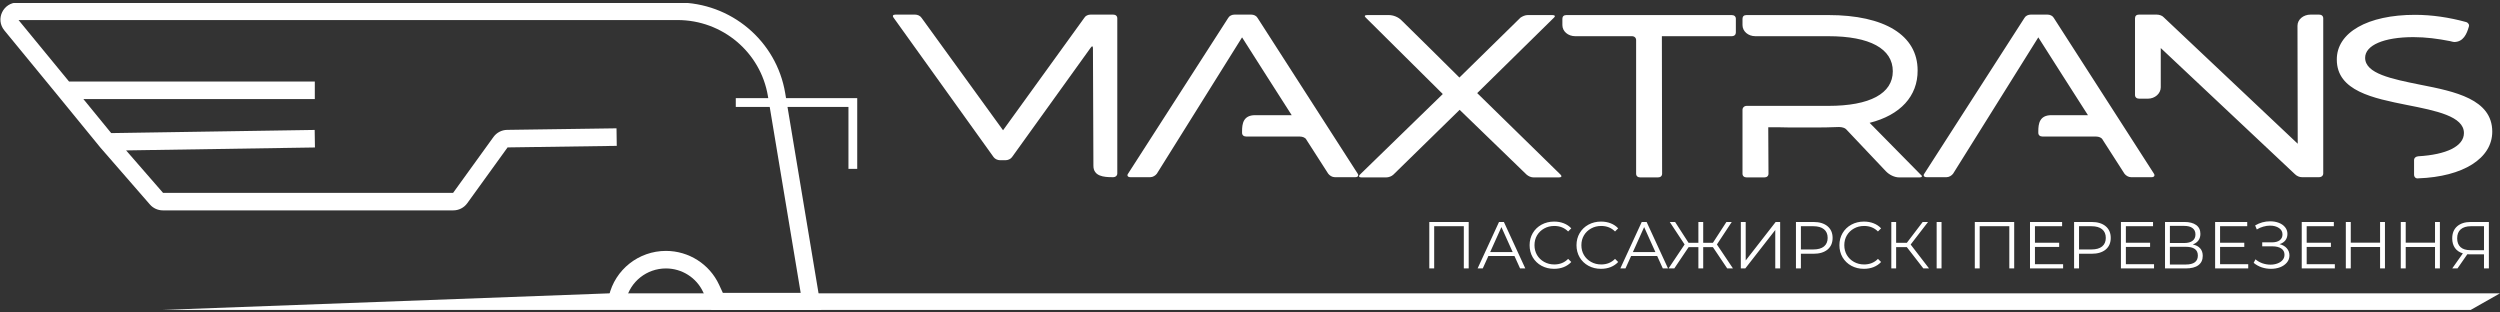 <svg width="448" height="56" viewBox="0 0 448 56" fill="none" xmlns="http://www.w3.org/2000/svg">
<rect x="0" y="0" width="448" height="56" fill="#333333" stroke="none"/>
<g clip-path="url(#clip0_604_61651)">
<path fill-rule="evenodd" clip-rule="evenodd" d="M12.375 14.613L3.324 3.593H121.42C129.458 3.593 136.301 9.363 137.608 17.209L137.671 17.587H131.853V19.158H137.933L143.482 52.477H129.533L128.853 51.012C127.139 47.32 123.42 44.962 119.336 44.962C114.462 44.962 110.222 48.301 109.123 53.033L108.97 53.693L112.032 54.404L112.185 53.743C112.95 50.451 115.909 48.105 119.336 48.105C122.206 48.105 124.806 49.761 126.002 52.335L127.527 55.62H147.193L141.12 19.158H152.043V30.265H153.615V17.587H140.858L140.709 16.693C139.147 7.314 130.978 0.45 121.42 0.45H3.154C0.587 0.45 -0.878 3.429 0.777 5.444L10.415 17.179L10.417 17.181L17.99 26.447L26.863 36.644C27.448 37.316 28.295 37.699 29.183 37.699H81.234C82.219 37.699 83.147 37.228 83.726 36.427L90.957 26.416L110.523 26.138L110.479 22.995L90.879 23.273C89.91 23.287 89 23.757 88.431 24.545L81.2 34.556H29.214L22.597 26.952L56.438 26.427L56.389 23.284L19.928 23.851L14.946 17.756H56.414V14.613H12.375Z" fill="white"/>
<path d="M195.436 2.616H199.464C199.925 2.616 200.219 2.866 200.219 3.282V31.085C200.219 31.46 199.925 31.751 199.464 31.751H199.338C197.785 31.751 195.939 31.585 195.939 29.712L195.856 8.651C195.856 8.235 195.688 8.193 195.436 8.568L181.34 28.172C181.088 28.505 180.627 28.713 180.165 28.713H179.242C178.781 28.713 178.319 28.505 178.067 28.172L160.153 3.199C159.86 2.824 160.028 2.616 160.489 2.616H163.971C164.433 2.616 164.894 2.824 165.146 3.199L179.746 23.343L194.303 3.199C194.513 2.824 194.975 2.616 195.436 2.616ZM225.347 3.199L243.303 31.127C243.513 31.46 243.345 31.751 242.884 31.751H239.192C238.73 31.751 238.269 31.46 238.017 31.127L234.115 25.05C233.948 24.675 233.444 24.467 232.899 24.467H223.333C222.872 24.467 222.578 24.218 222.578 23.801V23.51C222.578 22.178 222.788 20.638 224.928 20.638H231.472C228.494 16.018 225.557 11.357 222.578 6.695L207.307 31.127C207.056 31.46 206.594 31.751 206.133 31.751H202.567C202.105 31.751 201.895 31.46 202.147 31.127L220.103 3.199C220.313 2.824 220.774 2.616 221.236 2.616H224.214C224.676 2.616 225.137 2.824 225.347 3.199ZM278.475 3.157L264.714 16.684L279.65 31.293C279.943 31.585 279.817 31.793 279.356 31.793H274.825C274.363 31.793 273.902 31.585 273.566 31.293L261.568 19.681L249.695 31.293C249.401 31.585 248.856 31.793 248.394 31.793H243.989C243.528 31.793 243.402 31.585 243.696 31.293L258.547 16.851L244.745 3.157C244.451 2.907 244.535 2.699 244.996 2.699H248.856C249.653 2.699 250.576 3.032 251.205 3.698C254.645 7.069 258.128 10.524 261.526 13.895L272.476 3.157C272.853 2.907 273.315 2.699 273.776 2.699H278.181C278.643 2.699 278.769 2.907 278.475 3.157Z" fill="white"/>
<path d="M280.691 2.699H310.31C310.771 2.699 311.065 2.949 311.065 3.365V5.821C311.065 6.195 310.813 6.487 310.31 6.487H297.808L297.85 31.127C297.85 31.543 297.556 31.793 297.094 31.793H293.948C293.486 31.793 293.193 31.543 293.193 31.127V7.194C293.193 6.778 292.899 6.487 292.438 6.487H282.285C280.984 6.487 279.978 5.613 279.978 4.489V3.365C279.978 2.949 280.229 2.699 280.691 2.699ZM327.653 2.699C337.722 2.699 343.637 6.32 343.637 12.605C343.679 17.225 340.532 20.638 335.037 22.012L344.182 31.293C344.56 31.585 344.434 31.793 343.973 31.793H340.365C339.484 31.793 338.561 31.335 337.931 30.669L330.841 23.177C330.632 22.927 330.086 22.761 329.541 22.761C327.905 22.844 326.226 22.844 324.548 22.844C323.248 22.844 321.989 22.844 320.731 22.844C319.43 22.802 318.171 22.802 316.871 22.802L316.913 31.127C316.913 31.543 316.619 31.793 316.158 31.793H313.011C312.55 31.793 312.256 31.543 312.256 31.127V19.681C312.256 19.306 312.55 18.973 313.011 18.973H327.653C335.079 18.973 339.19 16.767 339.19 12.772C339.19 8.734 335.079 6.487 327.653 6.487H314.563C313.263 6.487 312.256 5.613 312.256 4.489V3.365C312.256 2.949 312.508 2.699 312.969 2.699H327.653ZM368.034 3.199L385.99 31.127C386.2 31.46 386.032 31.751 385.571 31.751H381.879C381.417 31.751 380.956 31.46 380.704 31.127L376.802 25.05C376.635 24.675 376.131 24.467 375.586 24.467H366.021C365.559 24.467 365.265 24.218 365.265 23.801V23.51C365.265 22.178 365.475 20.638 367.615 20.638H374.159C371.181 16.018 368.244 11.357 365.265 6.695L349.994 31.127C349.743 31.46 349.281 31.751 348.82 31.751H345.254C344.792 31.751 344.582 31.46 344.834 31.127L362.79 3.199C363 2.824 363.461 2.616 363.923 2.616H366.902C367.363 2.616 367.825 2.824 368.034 3.199ZM387.712 3.074L411.751 25.758L411.709 4.614C411.709 3.49 412.758 2.616 414.058 2.616H415.569C416.03 2.616 416.324 2.866 416.324 3.282V31.085C416.324 31.46 416.03 31.751 415.569 31.751H412.506C412.045 31.751 411.583 31.543 411.248 31.21L387.208 8.609V15.643C387.208 16.767 386.16 17.683 384.901 17.683H383.349C382.887 17.683 382.594 17.433 382.594 17.017V3.282C382.594 2.866 382.845 2.616 383.307 2.616H386.453C386.915 2.616 387.46 2.782 387.712 3.074ZM442.417 4.78C442.04 6.112 441.41 7.527 439.774 7.527C439.648 7.527 439.355 7.444 439.019 7.361C436.879 6.945 434.74 6.653 432.474 6.653C427.188 6.653 423.832 8.11 423.832 10.358C423.832 13.188 428.573 14.145 433.733 15.186C439.9 16.393 446.613 17.766 446.613 23.593C446.613 28.38 441.41 31.668 433.355 31.959C432.894 32.042 432.6 31.709 432.6 31.293V28.713C432.6 28.297 432.894 28.047 433.355 28.005C438.39 27.714 441.536 26.215 441.536 23.843C441.536 20.846 436.586 19.847 431.3 18.807C425.3 17.6 418.756 16.309 418.756 10.691C418.714 5.821 424.293 2.658 432.768 2.658C435.789 2.658 438.893 3.115 441.914 3.948C442.333 4.073 442.543 4.447 442.417 4.78Z" fill="white"/>
<path d="M263.19 39.778V48.102H262.315V40.539H257.005V48.102H256.13V39.778H263.19ZM271.392 45.879H266.717L265.71 48.102H264.787L268.623 39.778H269.498L273.334 48.102H272.399L271.392 45.879ZM271.068 45.165L269.054 40.694L267.041 45.165H271.068ZM278.492 48.174C277.661 48.174 276.91 47.991 276.239 47.627C275.575 47.262 275.052 46.759 274.669 46.117C274.293 45.466 274.105 44.741 274.105 43.94C274.105 43.139 274.293 42.418 274.669 41.776C275.052 41.126 275.58 40.618 276.251 40.254C276.922 39.889 277.673 39.707 278.504 39.707C279.128 39.707 279.703 39.81 280.23 40.016C280.758 40.222 281.204 40.523 281.573 40.92L281.01 41.479C280.353 40.821 279.526 40.492 278.528 40.492C277.865 40.492 277.261 40.642 276.718 40.944C276.175 41.245 275.747 41.657 275.436 42.18C275.132 42.703 274.98 43.29 274.98 43.94C274.98 44.59 275.132 45.177 275.436 45.7C275.747 46.224 276.175 46.636 276.718 46.937C277.261 47.238 277.865 47.389 278.528 47.389C279.535 47.389 280.362 47.056 281.01 46.39L281.573 46.949C281.204 47.345 280.753 47.651 280.218 47.865C279.691 48.071 279.116 48.174 278.492 48.174ZM286.897 48.174C286.065 48.174 285.314 47.991 284.643 47.627C283.979 47.262 283.456 46.759 283.073 46.117C282.697 45.466 282.509 44.741 282.509 43.94C282.509 43.139 282.697 42.418 283.073 41.776C283.456 41.126 283.984 40.618 284.655 40.254C285.326 39.889 286.077 39.707 286.909 39.707C287.532 39.707 288.107 39.81 288.635 40.016C289.162 40.222 289.61 40.523 289.977 40.92L289.414 41.479C288.759 40.821 287.932 40.492 286.933 40.492C286.269 40.492 285.666 40.642 285.123 40.944C284.579 41.245 284.152 41.657 283.84 42.18C283.536 42.703 283.384 43.29 283.384 43.94C283.384 44.59 283.536 45.177 283.84 45.7C284.152 46.224 284.579 46.636 285.123 46.937C285.666 47.238 286.269 47.389 286.933 47.389C287.939 47.389 288.766 47.056 289.414 46.39L289.977 46.949C289.61 47.345 289.158 47.651 288.623 47.865C288.095 48.071 287.52 48.174 286.897 48.174ZM296.968 45.879H292.294L291.287 48.102H290.364L294.199 39.778H295.074L298.91 48.102H297.975L296.968 45.879ZM296.645 45.165L294.631 40.694L292.617 45.165H296.645ZM306.952 44.285H305.214V48.102H304.351V44.285H302.601L300.035 48.102H299.005L301.881 43.809L299.22 39.778H300.179L302.589 43.512H304.351V39.778H305.214V43.512H306.952L309.373 39.778H310.332L307.671 43.809L310.548 48.102H309.517L306.952 44.285ZM311.955 39.778H312.83V46.675L318.2 39.778H319.003V48.102H318.128V41.217L312.758 48.102H311.955V39.778ZM324.975 39.778C326.045 39.778 326.884 40.032 327.492 40.539C328.099 41.047 328.403 41.744 328.403 42.632C328.403 43.52 328.099 44.218 327.492 44.725C326.884 45.225 326.045 45.474 324.975 45.474H322.722V48.102H321.835V39.778H324.975ZM324.951 44.701C325.781 44.701 326.416 44.523 326.857 44.166C327.296 43.802 327.516 43.29 327.516 42.632C327.516 41.958 327.296 41.443 326.857 41.086C326.416 40.722 325.781 40.539 324.951 40.539H322.722V44.701H324.951ZM334.011 48.174C333.181 48.174 332.429 47.991 331.758 47.627C331.096 47.262 330.571 46.759 330.188 46.117C329.813 45.466 329.624 44.741 329.624 43.94C329.624 43.139 329.813 42.418 330.188 41.776C330.571 41.126 331.099 40.618 331.77 40.254C332.441 39.889 333.193 39.707 334.023 39.707C334.647 39.707 335.222 39.81 335.75 40.016C336.277 40.222 336.725 40.523 337.092 40.92L336.529 41.479C335.874 40.821 335.047 40.492 334.047 40.492C333.385 40.492 332.781 40.642 332.237 40.944C331.695 41.245 331.267 41.657 330.955 42.18C330.652 42.703 330.499 43.29 330.499 43.94C330.499 44.59 330.652 45.177 330.955 45.7C331.267 46.224 331.695 46.636 332.237 46.937C332.781 47.238 333.385 47.389 334.047 47.389C335.054 47.389 335.881 47.056 336.529 46.39L337.092 46.949C336.725 47.345 336.274 47.651 335.738 47.865C335.21 48.071 334.635 48.174 334.011 48.174ZM341.705 44.285H339.788V48.102H338.924V39.778H339.788V43.512H341.705L344.546 39.778H345.505L342.389 43.821L345.685 48.102H344.666L341.705 44.285ZM347.048 39.778H347.923V48.102H347.048V39.778ZM360.944 39.778V48.102H360.069V40.539H354.759V48.102H353.884V39.778H360.944ZM369.709 47.341V48.102H363.776V39.778H369.529V40.539H364.663V43.5H369.002V44.249H364.663V47.341H369.709ZM374.817 39.778C375.888 39.778 376.727 40.032 377.334 40.539C377.942 41.047 378.245 41.744 378.245 42.632C378.245 43.52 377.942 44.218 377.334 44.725C376.727 45.225 375.888 45.474 374.817 45.474H372.563V48.102H371.676V39.778H374.817ZM374.793 44.701C375.625 44.701 376.26 44.523 376.699 44.166C377.139 43.802 377.358 43.29 377.358 42.632C377.358 41.958 377.139 41.443 376.699 41.086C376.26 40.722 375.625 40.539 374.793 40.539H372.563V44.701H374.793ZM386.003 47.341V48.102H380.07V39.778H385.824V40.539H380.957V43.5H385.296V44.249H380.957V47.341H386.003ZM392.945 43.809C393.53 43.928 393.973 44.162 394.276 44.511C394.58 44.852 394.731 45.3 394.731 45.855C394.731 46.576 394.472 47.131 393.952 47.52C393.441 47.908 392.686 48.102 391.687 48.102H387.971V39.778H391.459C392.355 39.778 393.053 39.961 393.557 40.325C394.06 40.69 394.312 41.217 394.312 41.907C394.312 42.374 394.192 42.771 393.952 43.096C393.712 43.413 393.377 43.651 392.945 43.809ZM388.846 43.548H391.411C392.058 43.548 392.554 43.417 392.897 43.155C393.249 42.894 393.425 42.513 393.425 42.014C393.425 41.514 393.249 41.134 392.897 40.872C392.554 40.611 392.058 40.48 391.411 40.48H388.846V43.548ZM391.687 47.401C393.134 47.401 393.856 46.866 393.856 45.795C393.856 44.749 393.134 44.226 391.687 44.226H388.846V47.401H391.687ZM402.882 47.341V48.102H396.949V39.778H402.702V40.539H397.836V43.5H402.175V44.249H397.836V47.341H402.882ZM408.495 43.75C409.046 43.885 409.478 44.13 409.789 44.487C410.109 44.844 410.269 45.272 410.269 45.772C410.269 46.255 410.116 46.679 409.813 47.044C409.509 47.409 409.106 47.69 408.603 47.888C408.099 48.079 407.551 48.174 406.961 48.174C406.4 48.174 405.849 48.087 405.306 47.912C404.77 47.73 404.288 47.46 403.856 47.103L404.18 46.473C404.547 46.782 404.966 47.02 405.438 47.187C405.909 47.345 406.385 47.425 406.865 47.425C407.32 47.425 407.74 47.353 408.123 47.211C408.507 47.068 408.809 46.866 409.034 46.604C409.265 46.334 409.382 46.017 409.382 45.653C409.382 45.169 409.19 44.797 408.807 44.535C408.423 44.273 407.884 44.142 407.188 44.142H405.39V43.429H407.14C407.731 43.429 408.191 43.306 408.519 43.06C408.854 42.806 409.022 42.458 409.022 42.014C409.022 41.522 408.81 41.138 408.387 40.86C407.963 40.575 407.431 40.432 406.793 40.432C406.393 40.432 405.99 40.492 405.582 40.611C405.175 40.722 404.786 40.892 404.419 41.122L404.12 40.397C404.95 39.905 405.849 39.659 406.817 39.659C407.383 39.659 407.903 39.75 408.375 39.933C408.845 40.115 409.217 40.377 409.49 40.718C409.768 41.058 409.909 41.459 409.909 41.919C409.909 42.363 409.785 42.747 409.538 43.072C409.289 43.389 408.941 43.615 408.495 43.75ZM418.405 47.341V48.102H412.471V39.778H418.225V40.539H413.358V43.5H417.698V44.249H413.358V47.341H418.405ZM427.384 39.778V48.102H426.509V44.261H421.259V48.102H420.372V39.778H421.259V43.488H426.509V39.778H427.384ZM437.23 39.778V48.102H436.355V44.261H431.105V48.102H430.218V39.778H431.105V43.488H436.355V39.778H437.23ZM446.007 39.778V48.102H445.132V45.581H442.627C442.514 45.581 442.354 45.574 442.147 45.558L440.385 48.102H439.438L441.344 45.403C440.728 45.221 440.256 44.9 439.93 44.44C439.602 43.972 439.438 43.401 439.438 42.727C439.438 41.792 439.733 41.066 440.325 40.551C440.925 40.036 441.731 39.778 442.747 39.778H446.007ZM440.325 42.703C440.325 43.385 440.525 43.913 440.925 44.285C441.332 44.65 441.923 44.832 442.699 44.832H445.132V40.539H442.783C441.999 40.539 441.392 40.725 440.961 41.098C440.537 41.463 440.325 41.998 440.325 42.703Z" fill="white"/>
<path fill-rule="evenodd" clip-rule="evenodd" d="M442.756 55.535H29.217L109.319 52.562H448L442.756 55.535Z" fill="white"/>
</g>
<defs>
<clipPath id="clip0_604_61651">
<rect width="448" height="55" fill="white" transform="translate(0 0.535)"/>
</clipPath>
</defs>
</svg>
